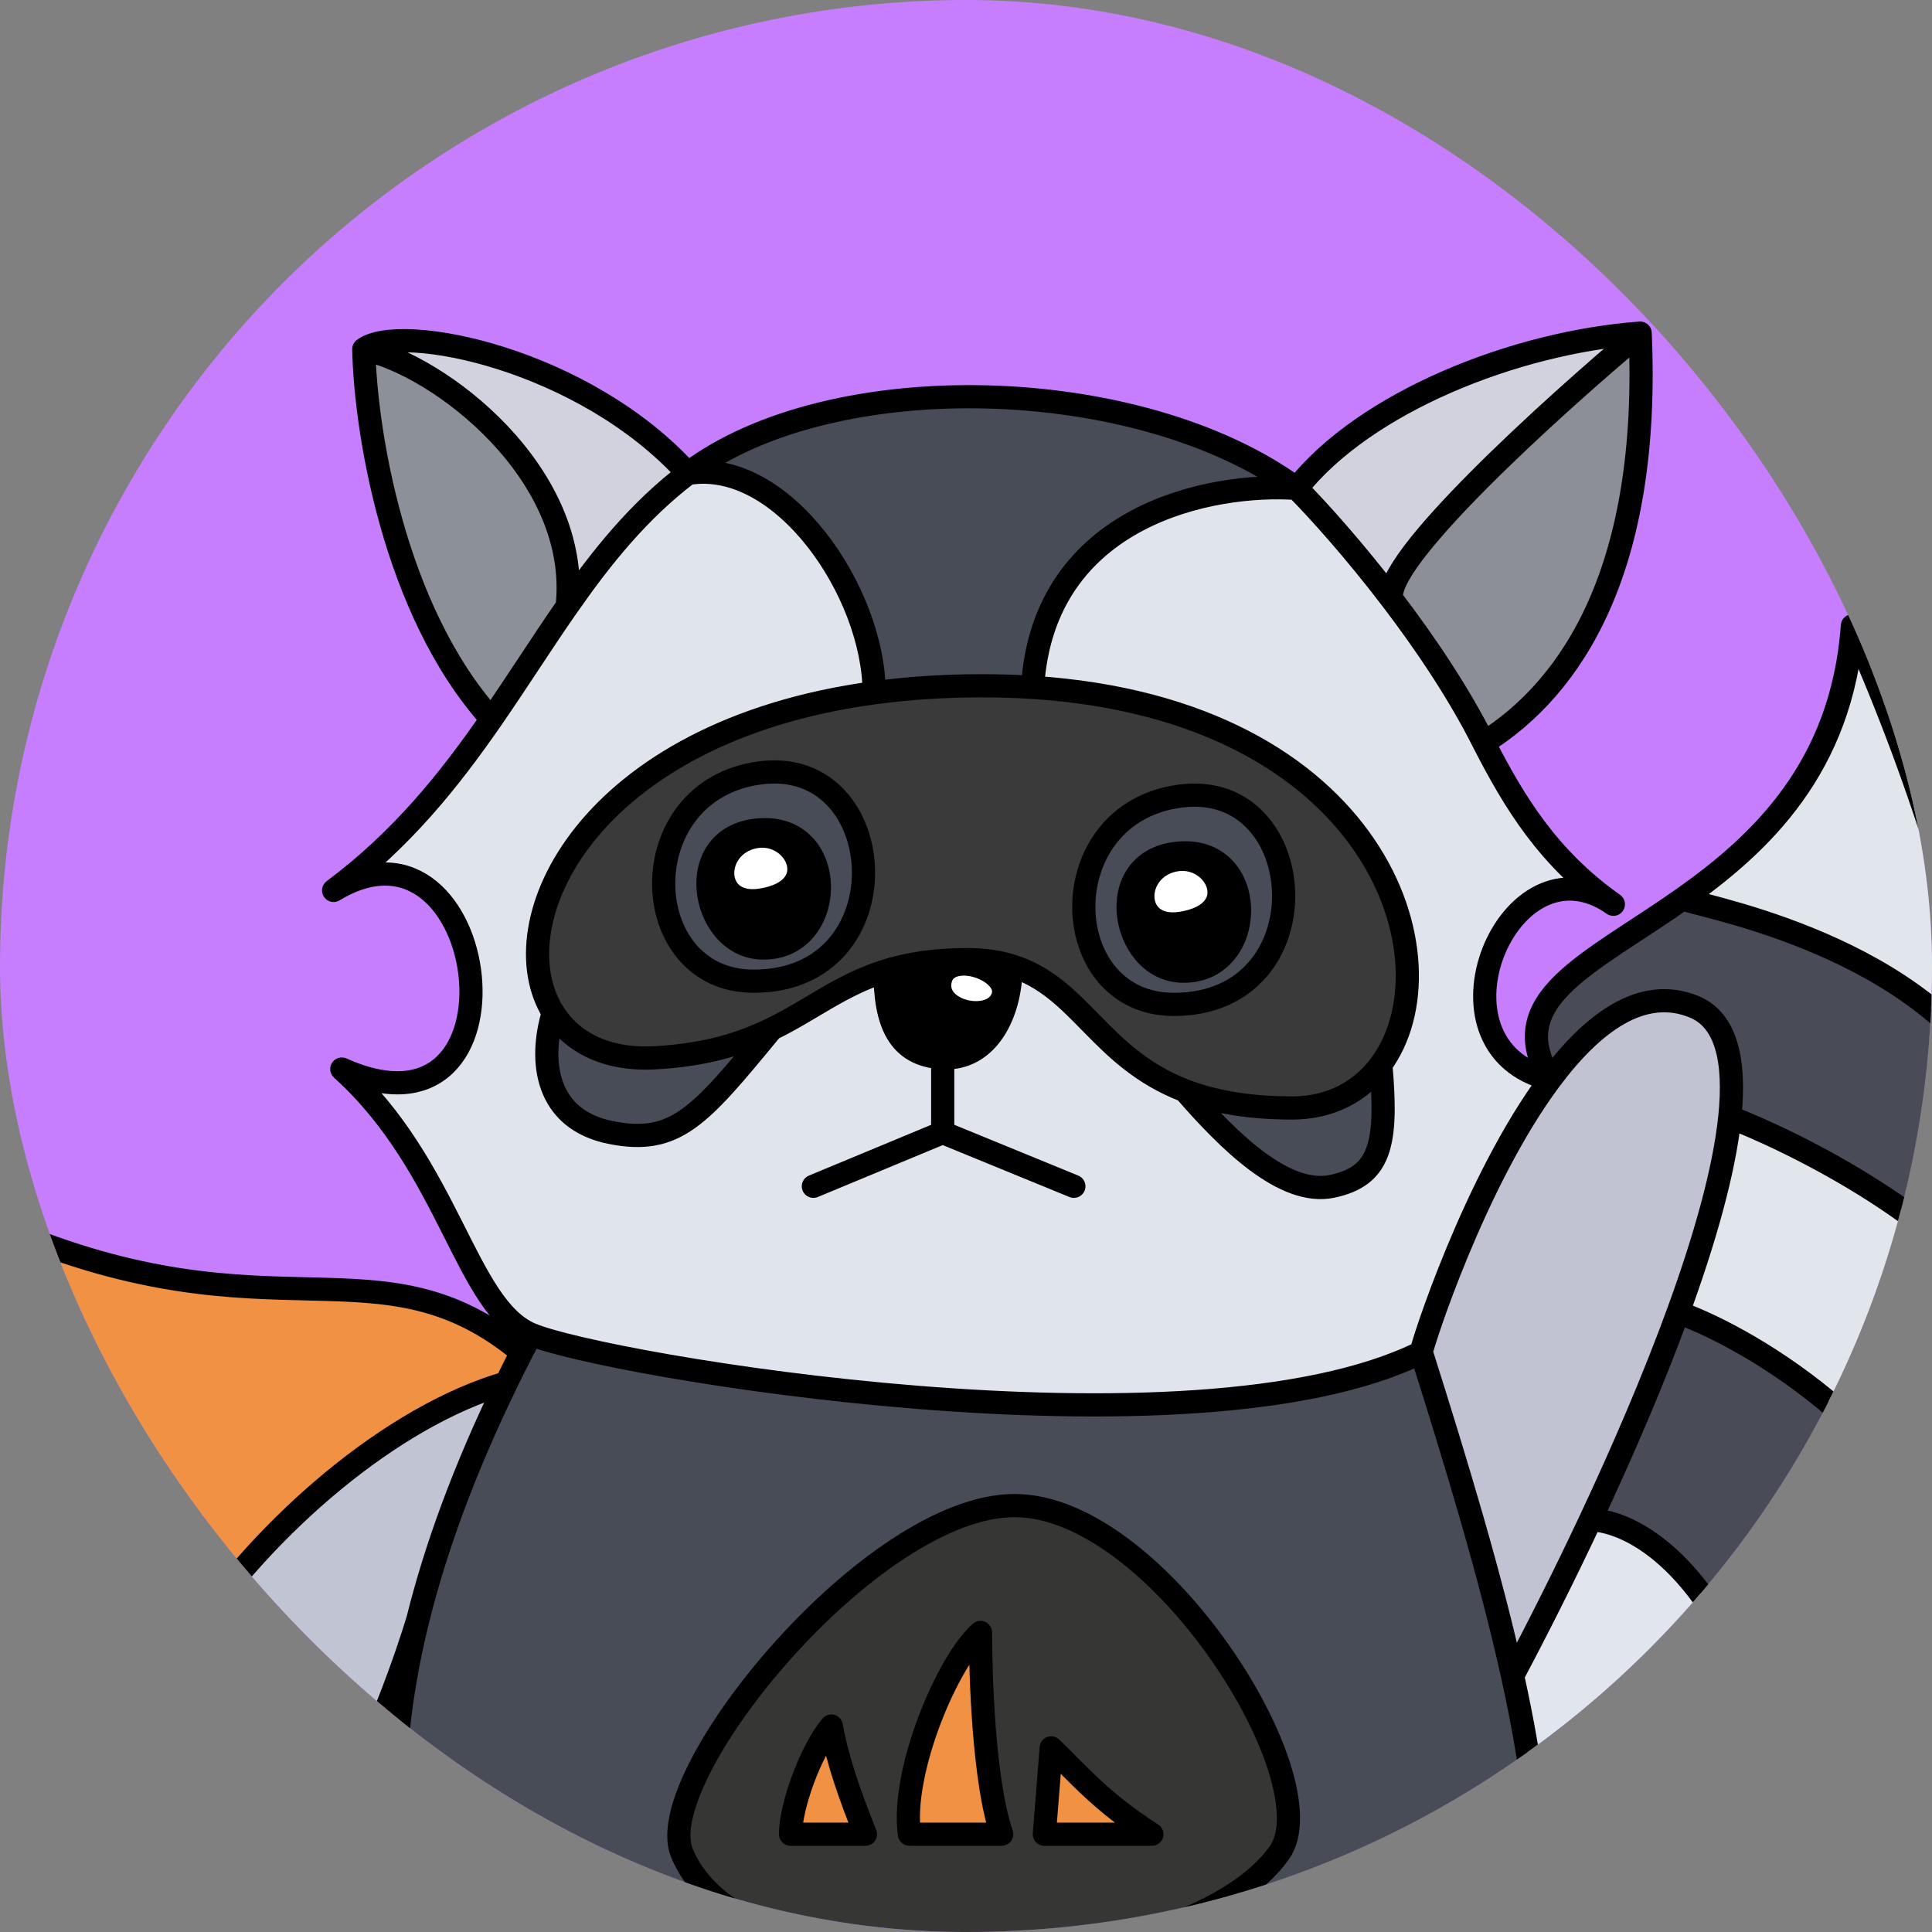 <svg width="250" height="250" viewBox="0 0 250 250" fill="none" xmlns="http://www.w3.org/2000/svg">
    <rect x="0" y="0" width="250" height="250" fill="#808080" stroke="none"/>
    <defs>
        <clipPath id="clip0_357_574">
            <rect width="250" height="250" rx="125" fill="white"/>
        </clipPath>
    </defs>
    <g clip-path="url(#clip0_357_574)">
        <circle cx="125" cy="125" r="125" fill="#C67EFF"/>
        <path fill-rule="evenodd" clip-rule="evenodd" d="M131.292 194.821C112.727 194.821 84.212 229.858 88.225 239.738C96.532 260.191 153.532 256.765 165.551 239.738C172.113 230.442 149.857 194.821 131.292 194.821ZM117.682 237.345C116.533 229.241 122.665 214.896 126.873 211.243C126.873 216.539 127.264 230.501 129.619 237.345H117.682ZM135.138 237.345L136.025 226.175C139.913 229.953 142.502 233.129 149.052 237.345H135.138ZM102.297 237.345C102.297 233.745 104.87 226.595 107.574 223.349C108.375 227.873 110.058 232.52 111.988 237.345H102.297Z" fill="#363635"/>
        <path d="M126.873 211.243C122.665 214.896 116.533 229.241 117.682 237.345H129.619C127.264 230.501 126.873 216.539 126.873 211.243Z" fill="#F09143"/>
        <path d="M107.574 223.349C104.87 226.595 102.297 233.745 102.297 237.345H111.988C110.058 232.52 108.375 227.873 107.574 223.349Z" fill="#F09143"/>
        <path d="M136.025 226.175L135.138 237.345H149.052C142.502 233.129 139.913 229.953 136.025 226.175Z" fill="#F09143"/>
        <path fill-rule="evenodd" clip-rule="evenodd" d="M56.428 257.418C61.966 268.729 189.687 272.118 196.424 257.418C197.65 254.741 198.42 251.617 198.803 248.113C199.733 239.604 198.378 228.856 195.726 216.847C192.878 203.948 188.533 189.593 183.914 174.993C154.277 189.658 78.035 176.621 68.713 172.661C68.3 173.444 67.896 174.221 67.5 174.993C66.817 176.325 66.16 177.641 65.527 178.941C59.976 190.347 56.331 200.499 54.094 209.483C48.271 232.867 51.984 248.34 56.428 257.418ZM88.225 239.738C84.212 229.858 112.727 194.821 131.292 194.821C149.857 194.821 172.113 230.442 165.551 239.738C153.532 256.765 96.532 260.191 88.225 239.738Z" fill="#484C56"/>
        <path d="M195.726 216.847C198.378 228.856 199.733 239.604 198.803 248.113C206.977 255.986 220.318 255.428 232.597 246.414C228.968 207.321 213.238 196.945 205.826 196.644C202.399 203.946 198.898 210.88 195.726 216.847Z" fill="#E1E5ED"/>
        <path d="M205.826 196.644C213.238 196.945 228.968 207.321 232.597 246.414C242.196 239.366 251.146 227.151 256.47 209.754C248.917 186.456 227.108 173.424 217.148 169.821C213.944 178.6 209.938 187.886 205.826 196.644Z" fill="#494C56"/>
        <path d="M217.148 169.821C227.108 173.424 248.917 186.456 256.47 209.754C259.658 199.334 261.546 187.056 261.493 172.916C255.269 159.472 233.795 148.404 223.836 144.55C223.111 151.528 220.593 160.381 217.148 169.821Z" fill="#E1E5EC"/>
        <path d="M200.617 139.658C206.097 132.322 212.512 127.534 219.208 130.273C223.385 131.983 224.596 137.236 223.836 144.55C233.795 148.404 255.269 159.472 261.493 172.916C261.455 162.887 260.441 151.921 258.222 140.017C247.172 121.509 218.436 117.015 217.754 116.289C205.661 124.811 194.303 129.292 200.617 139.658Z" fill="#494C56"/>
        <path d="M239.702 80.976C238.361 99.335 227.804 109.207 217.754 116.289C218.436 117.015 247.172 121.509 258.222 140.017C254.937 122.393 249.127 102.148 239.702 80.976Z" fill="#E1E5EC"/>
        <path d="M121.986 136.877C116.208 136.565 114.52 132.292 114.52 125.662C108.744 127.487 105.019 130.646 99.85 133.161L99.73 133.307C90.584 144.414 87.449 148.221 79.058 146.553C70.631 144.878 69.671 137.376 71.594 131.042C64.383 119.534 75.905 94.685 113.113 89.643C113.113 76.615 101.223 59.211 89.007 61.267C82.69 66.065 77.884 72.038 73.395 78.475C70.115 83.177 67.005 88.127 63.599 93.047C58.169 100.89 51.988 108.656 43.17 115.222C63.627 102.779 69.505 149.655 44.228 138.336C58.24 150.974 60.218 169.052 68.713 172.661C78.035 176.621 154.277 189.658 183.914 174.993C183.914 174.324 190.751 152.863 200.617 139.658C183.574 135.528 195.251 107.459 208.77 117.015C200.331 111.05 195.939 103.799 192.002 96.111C188.773 89.668 184.397 83.189 180.122 77.582C175.273 71.223 170.556 65.986 167.794 63.201C156.964 62.426 134.967 66.489 133.614 88.945C178.317 91.832 188.509 124.419 178.676 137.744C179.592 148.079 178.648 152.173 172.399 153.507C166.149 154.84 158.834 147.479 153.315 141.129C142.189 136.848 139.818 127.691 130.833 124.958C130.833 131.232 127.763 137.19 121.986 136.877Z" fill="#E0E5ED"/>
        <path d="M183.914 174.993C188.533 189.593 192.878 203.948 195.726 216.847C198.898 210.88 202.399 203.946 205.826 196.644C209.938 187.886 213.944 178.6 217.148 169.821C220.593 160.381 223.111 151.528 223.836 144.55C224.596 137.236 223.385 131.983 219.208 130.273C212.512 127.534 206.097 132.322 200.617 139.658C190.751 152.863 183.914 174.324 183.914 174.993Z" fill="#C1C3D3"/>
        <path d="M65.527 178.941C35.762 187.594 0.735 235.151 22.093 247.68C39.877 258.114 54.094 209.483 54.094 209.483C56.331 200.499 59.976 190.347 65.527 178.941Z" fill="#C1C4D3"/>
        <path d="M22.093 247.68C0.735 235.151 35.762 187.594 65.527 178.941C66.16 177.641 66.817 176.325 67.5 174.993C49.125 159.703 35.285 173.724 0.778 159.055C-6.07 197.276 -20.128 232.568 -4.144 267.492C4.436 282.551 51.889 278.677 56.428 257.418C51.984 248.34 48.271 232.867 54.094 209.483C54.094 209.483 39.877 258.114 22.093 247.68Z" fill="#F09143"/>
        <path d="M192.002 96.111C203.482 88.96 213.573 73.528 212.237 43.107C200.918 52.587 178.647 72.753 180.122 77.582C184.397 83.189 188.773 89.668 192.002 96.111Z" fill="#8C8F98"/>
        <path d="M212.237 43.107C196.063 44.294 176.623 52.011 167.794 63.201C170.556 65.986 175.273 71.223 180.122 77.582C178.647 72.753 200.918 52.587 212.237 43.107Z" fill="#D2D2DE"/>
        <path d="M89.007 61.267C75.559 46.385 51.843 41.685 47.077 45.184C56.87 47.259 75.231 61.267 73.395 78.475C77.884 72.038 82.69 66.065 89.007 61.267Z" fill="#D2D2DE"/>
        <path d="M47.077 45.184C47.259 55.23 50.818 78.866 63.599 93.047C67.005 88.127 70.115 83.177 73.395 78.475C75.231 61.267 56.87 47.259 47.077 45.184Z" fill="#8C9098"/>
        <path d="M167.794 63.201C147.393 48.253 107.494 47.224 89.007 61.267C101.223 59.211 113.113 76.615 113.113 89.643C117.43 89.058 122.092 88.74 127.111 88.74C129.355 88.74 131.522 88.81 133.614 88.945C134.967 66.489 156.964 62.426 167.794 63.201Z" fill="#484C56"/>
        <path fill-rule="evenodd" clip-rule="evenodd" d="M114.52 125.662C117.403 124.751 120.796 124.172 125.134 124.172C127.319 124.172 129.187 124.458 130.833 124.958C139.818 127.691 142.189 136.848 153.315 141.129C156.878 142.5 161.339 143.371 167.201 143.371C172.21 143.371 176.12 141.209 178.676 137.744C188.509 124.419 178.317 91.832 133.614 88.945C131.522 88.81 129.355 88.74 127.111 88.74C122.092 88.74 117.43 89.058 113.113 89.643C75.905 94.685 64.383 119.534 71.594 131.042C73.994 134.872 78.468 137.225 84.761 136.877C91.487 136.506 96.057 135.007 99.85 133.161C105.019 130.646 108.744 127.487 114.52 125.662ZM98.449 100C115.436 97.863 117.195 126.967 97.535 126.967C82.217 126.967 81.461 102.137 98.449 100ZM152.815 103.001C169.803 100.864 171.561 129.968 151.901 129.968C136.583 129.968 135.827 105.138 152.815 103.001Z" fill="#3B3A3B"/>
        <path d="M84.761 136.877C78.468 137.225 73.994 134.872 71.594 131.042C69.671 137.376 70.631 144.878 79.058 146.553C87.449 148.221 90.584 144.414 99.73 133.307L99.85 133.161C96.057 135.007 91.487 136.506 84.761 136.877Z" fill="#484C56"/>
        <path d="M167.201 143.371C161.339 143.371 156.878 142.5 153.315 141.129C158.834 147.479 166.149 154.84 172.399 153.507C178.648 152.173 179.592 148.079 178.676 137.744C176.12 141.209 172.21 143.371 167.201 143.371Z" fill="#484C56"/>
        <path fill-rule="evenodd" clip-rule="evenodd" d="M152.815 103.001C169.803 100.864 171.561 129.968 151.901 129.968C136.583 129.968 135.827 105.138 152.815 103.001ZM152.815 110.372C163.151 109.779 162.692 126.086 152.815 125.662C144.992 125.326 142.479 110.964 152.815 110.372Z" fill="#484C56"/>
        <path fill-rule="evenodd" clip-rule="evenodd" d="M98.449 100C115.436 97.863 117.195 126.967 97.535 126.967C82.217 126.967 81.461 102.137 98.449 100ZM98.449 107.371C108.785 106.778 108.326 123.085 98.449 122.661C90.626 122.325 88.113 107.964 98.449 107.371Z" fill="#484C56"/>
        <path fill-rule="evenodd" clip-rule="evenodd" d="M98.449 107.371C108.785 106.778 108.326 123.085 98.449 122.661C90.626 122.325 88.113 107.964 98.449 107.371ZM97.535 108.312C103.038 107.131 106.921 115.183 98.449 116.474C92.035 117.452 92.031 109.493 97.535 108.312Z" fill="black"/>
        <path fill-rule="evenodd" clip-rule="evenodd" d="M152.815 110.372C163.151 109.779 162.692 126.086 152.815 125.662C144.992 125.326 142.479 110.964 152.815 110.372ZM151.901 111.313C157.405 110.132 161.287 118.183 152.815 119.475C146.402 120.453 146.397 112.493 151.901 111.313Z" fill="black"/>
        <path d="M151.901 111.313C157.405 110.132 161.287 118.183 152.815 119.475C146.402 120.453 146.397 112.493 151.901 111.313Z" fill="white"/>
        <path d="M97.535 108.312C103.038 107.131 106.921 115.183 98.449 116.474C92.035 117.452 92.031 109.493 97.535 108.312Z" fill="white"/>
        <path d="M121.669 126.836C122.596 122.628 131.052 125.501 129.738 129.073C128.425 132.646 120.742 131.044 121.669 126.836Z" fill="white"/>
        <path fill-rule="evenodd" clip-rule="evenodd" d="M125.134 124.172C120.796 124.172 117.403 124.751 114.52 125.662C114.52 132.292 116.208 136.565 121.986 136.877C127.763 137.19 130.833 131.232 130.833 124.958C129.187 124.458 127.319 124.172 125.134 124.172ZM121.669 126.836C122.596 122.628 131.052 125.501 129.738 129.073C128.425 132.646 120.742 131.044 121.669 126.836Z" fill="black"/>
        <path d="M114.52 125.662C117.403 124.751 120.796 124.172 125.134 124.172C127.319 124.172 129.187 124.458 130.833 124.958M114.52 125.662C114.52 132.292 116.208 136.565 121.986 136.877M114.52 125.662C108.744 127.487 105.019 130.646 99.85 133.161M130.833 124.958C130.833 131.232 127.763 137.19 121.986 136.877M130.833 124.958C139.818 127.691 142.189 136.848 153.315 141.129M121.986 136.877V146.553M121.986 146.553L105.25 153.507M121.986 146.553L138.957 153.507M89.007 61.267C107.494 47.224 147.393 48.253 167.794 63.201M89.007 61.267C75.559 46.385 51.843 41.685 47.077 45.184M89.007 61.267C82.69 66.065 77.884 72.038 73.395 78.475M89.007 61.267C101.223 59.211 113.113 76.615 113.113 89.643M167.794 63.201C176.623 52.011 196.063 44.294 212.237 43.107M167.794 63.201C170.556 65.986 175.273 71.223 180.122 77.582M167.794 63.201C156.964 62.426 134.967 66.489 133.614 88.945M56.428 257.418C61.966 268.729 189.687 272.118 196.424 257.418C197.65 254.741 198.42 251.617 198.803 248.113M56.428 257.418C51.984 248.34 48.271 232.867 54.094 209.483M56.428 257.418C51.889 278.677 4.436 282.551 -4.144 267.492C-20.128 232.568 -6.07 197.276 0.778 159.055C35.285 173.724 49.125 159.703 67.5 174.993M68.713 172.661C60.218 169.052 58.24 150.974 44.228 138.336C69.505 149.655 63.627 102.779 43.17 115.222C51.988 108.656 58.169 100.89 63.599 93.047M68.713 172.661C78.035 176.621 154.277 189.658 183.914 174.993M68.713 172.661C68.3 173.444 67.896 174.221 67.5 174.993M183.914 174.993C188.533 189.593 192.878 203.948 195.726 216.847M183.914 174.993C183.914 174.324 190.751 152.863 200.617 139.658M195.726 216.847C198.378 228.856 199.733 239.604 198.803 248.113M195.726 216.847C198.898 210.88 202.399 203.946 205.826 196.644M200.617 139.658C206.097 132.322 212.512 127.534 219.208 130.273C223.385 131.983 224.596 137.236 223.836 144.55M200.617 139.658C183.574 135.528 195.251 107.459 208.77 117.015C200.331 111.05 195.939 103.799 192.002 96.111M200.617 139.658C194.303 129.292 205.661 124.811 217.754 116.289M65.527 178.941C35.762 187.594 0.735 235.151 22.093 247.68C39.877 258.114 54.094 209.483 54.094 209.483M65.527 178.941C59.976 190.347 56.331 200.499 54.094 209.483M65.527 178.941C66.16 177.641 66.817 176.325 67.5 174.993M212.237 43.107C213.573 73.528 203.482 88.96 192.002 96.111M212.237 43.107C200.918 52.587 178.647 72.753 180.122 77.582M192.002 96.111C188.773 89.668 184.397 83.189 180.122 77.582M47.077 45.184C47.259 55.23 50.818 78.866 63.599 93.047M47.077 45.184C56.87 47.259 75.231 61.267 73.395 78.475M63.599 93.047C67.005 88.127 70.115 83.177 73.395 78.475M198.803 248.113C206.977 255.986 220.318 255.428 232.597 246.414M113.113 89.643C117.43 89.058 122.092 88.74 127.111 88.74C129.355 88.74 131.522 88.81 133.614 88.945M113.113 89.643C75.905 94.685 64.383 119.534 71.594 131.042M133.614 88.945C178.317 91.832 188.509 124.419 178.676 137.744M205.826 196.644C213.238 196.945 228.968 207.321 232.597 246.414M205.826 196.644C209.938 187.886 213.944 178.6 217.148 169.821M232.597 246.414C242.196 239.366 251.146 227.151 256.47 209.754M217.148 169.821C227.108 173.424 248.917 186.456 256.47 209.754M217.148 169.821C220.593 160.381 223.111 151.528 223.836 144.55M256.47 209.754C259.658 199.334 261.546 187.056 261.493 172.916M223.836 144.55C233.795 148.404 255.269 159.472 261.493 172.916M261.493 172.916C261.455 162.887 260.441 151.921 258.222 140.017M217.754 116.289C227.804 109.207 238.361 99.335 239.702 80.976C249.127 102.148 254.937 122.393 258.222 140.017M217.754 116.289C218.436 117.015 247.172 121.509 258.222 140.017M71.594 131.042C73.994 134.872 78.468 137.225 84.761 136.877C91.487 136.506 96.057 135.007 99.85 133.161M71.594 131.042C69.671 137.376 70.631 144.878 79.058 146.553C87.449 148.221 90.584 144.414 99.73 133.307L99.85 133.161M153.315 141.129C156.878 142.5 161.339 143.371 167.201 143.371C172.21 143.371 176.12 141.209 178.676 137.744M153.315 141.129C158.834 147.479 166.149 154.84 172.399 153.507C178.648 152.173 179.592 148.079 178.676 137.744M126.873 211.243C122.665 214.896 116.533 229.241 117.682 237.345H129.619C127.264 230.501 126.873 216.539 126.873 211.243ZM136.025 226.175L135.138 237.345H149.052C142.502 233.129 139.913 229.953 136.025 226.175ZM107.574 223.349C104.87 226.595 102.297 233.745 102.297 237.345H111.988C110.058 232.52 108.375 227.873 107.574 223.349ZM131.292 194.821C112.727 194.821 84.212 229.858 88.225 239.738C96.532 260.191 153.532 256.765 165.551 239.738C172.113 230.442 149.857 194.821 131.292 194.821ZM98.449 100C115.436 97.863 117.195 126.967 97.535 126.967C82.217 126.967 81.461 102.137 98.449 100ZM98.449 107.371C108.785 106.778 108.326 123.085 98.449 122.661C90.626 122.325 88.113 107.964 98.449 107.371ZM97.535 108.312C103.038 107.131 106.921 115.183 98.449 116.474C92.035 117.452 92.031 109.493 97.535 108.312ZM152.815 103.001C169.803 100.864 171.561 129.968 151.901 129.968C136.583 129.968 135.827 105.138 152.815 103.001ZM152.815 110.372C163.151 109.779 162.692 126.086 152.815 125.662C144.992 125.326 142.479 110.964 152.815 110.372ZM151.901 111.313C157.405 110.132 161.287 118.183 152.815 119.475C146.402 120.453 146.397 112.493 151.901 111.313ZM121.669 126.836C122.596 122.628 131.052 125.501 129.738 129.073C128.425 132.646 120.742 131.044 121.669 126.836Z" stroke="black" stroke-width="3" stroke-linecap="round" stroke-linejoin="round"/>
    </g>
</svg>
